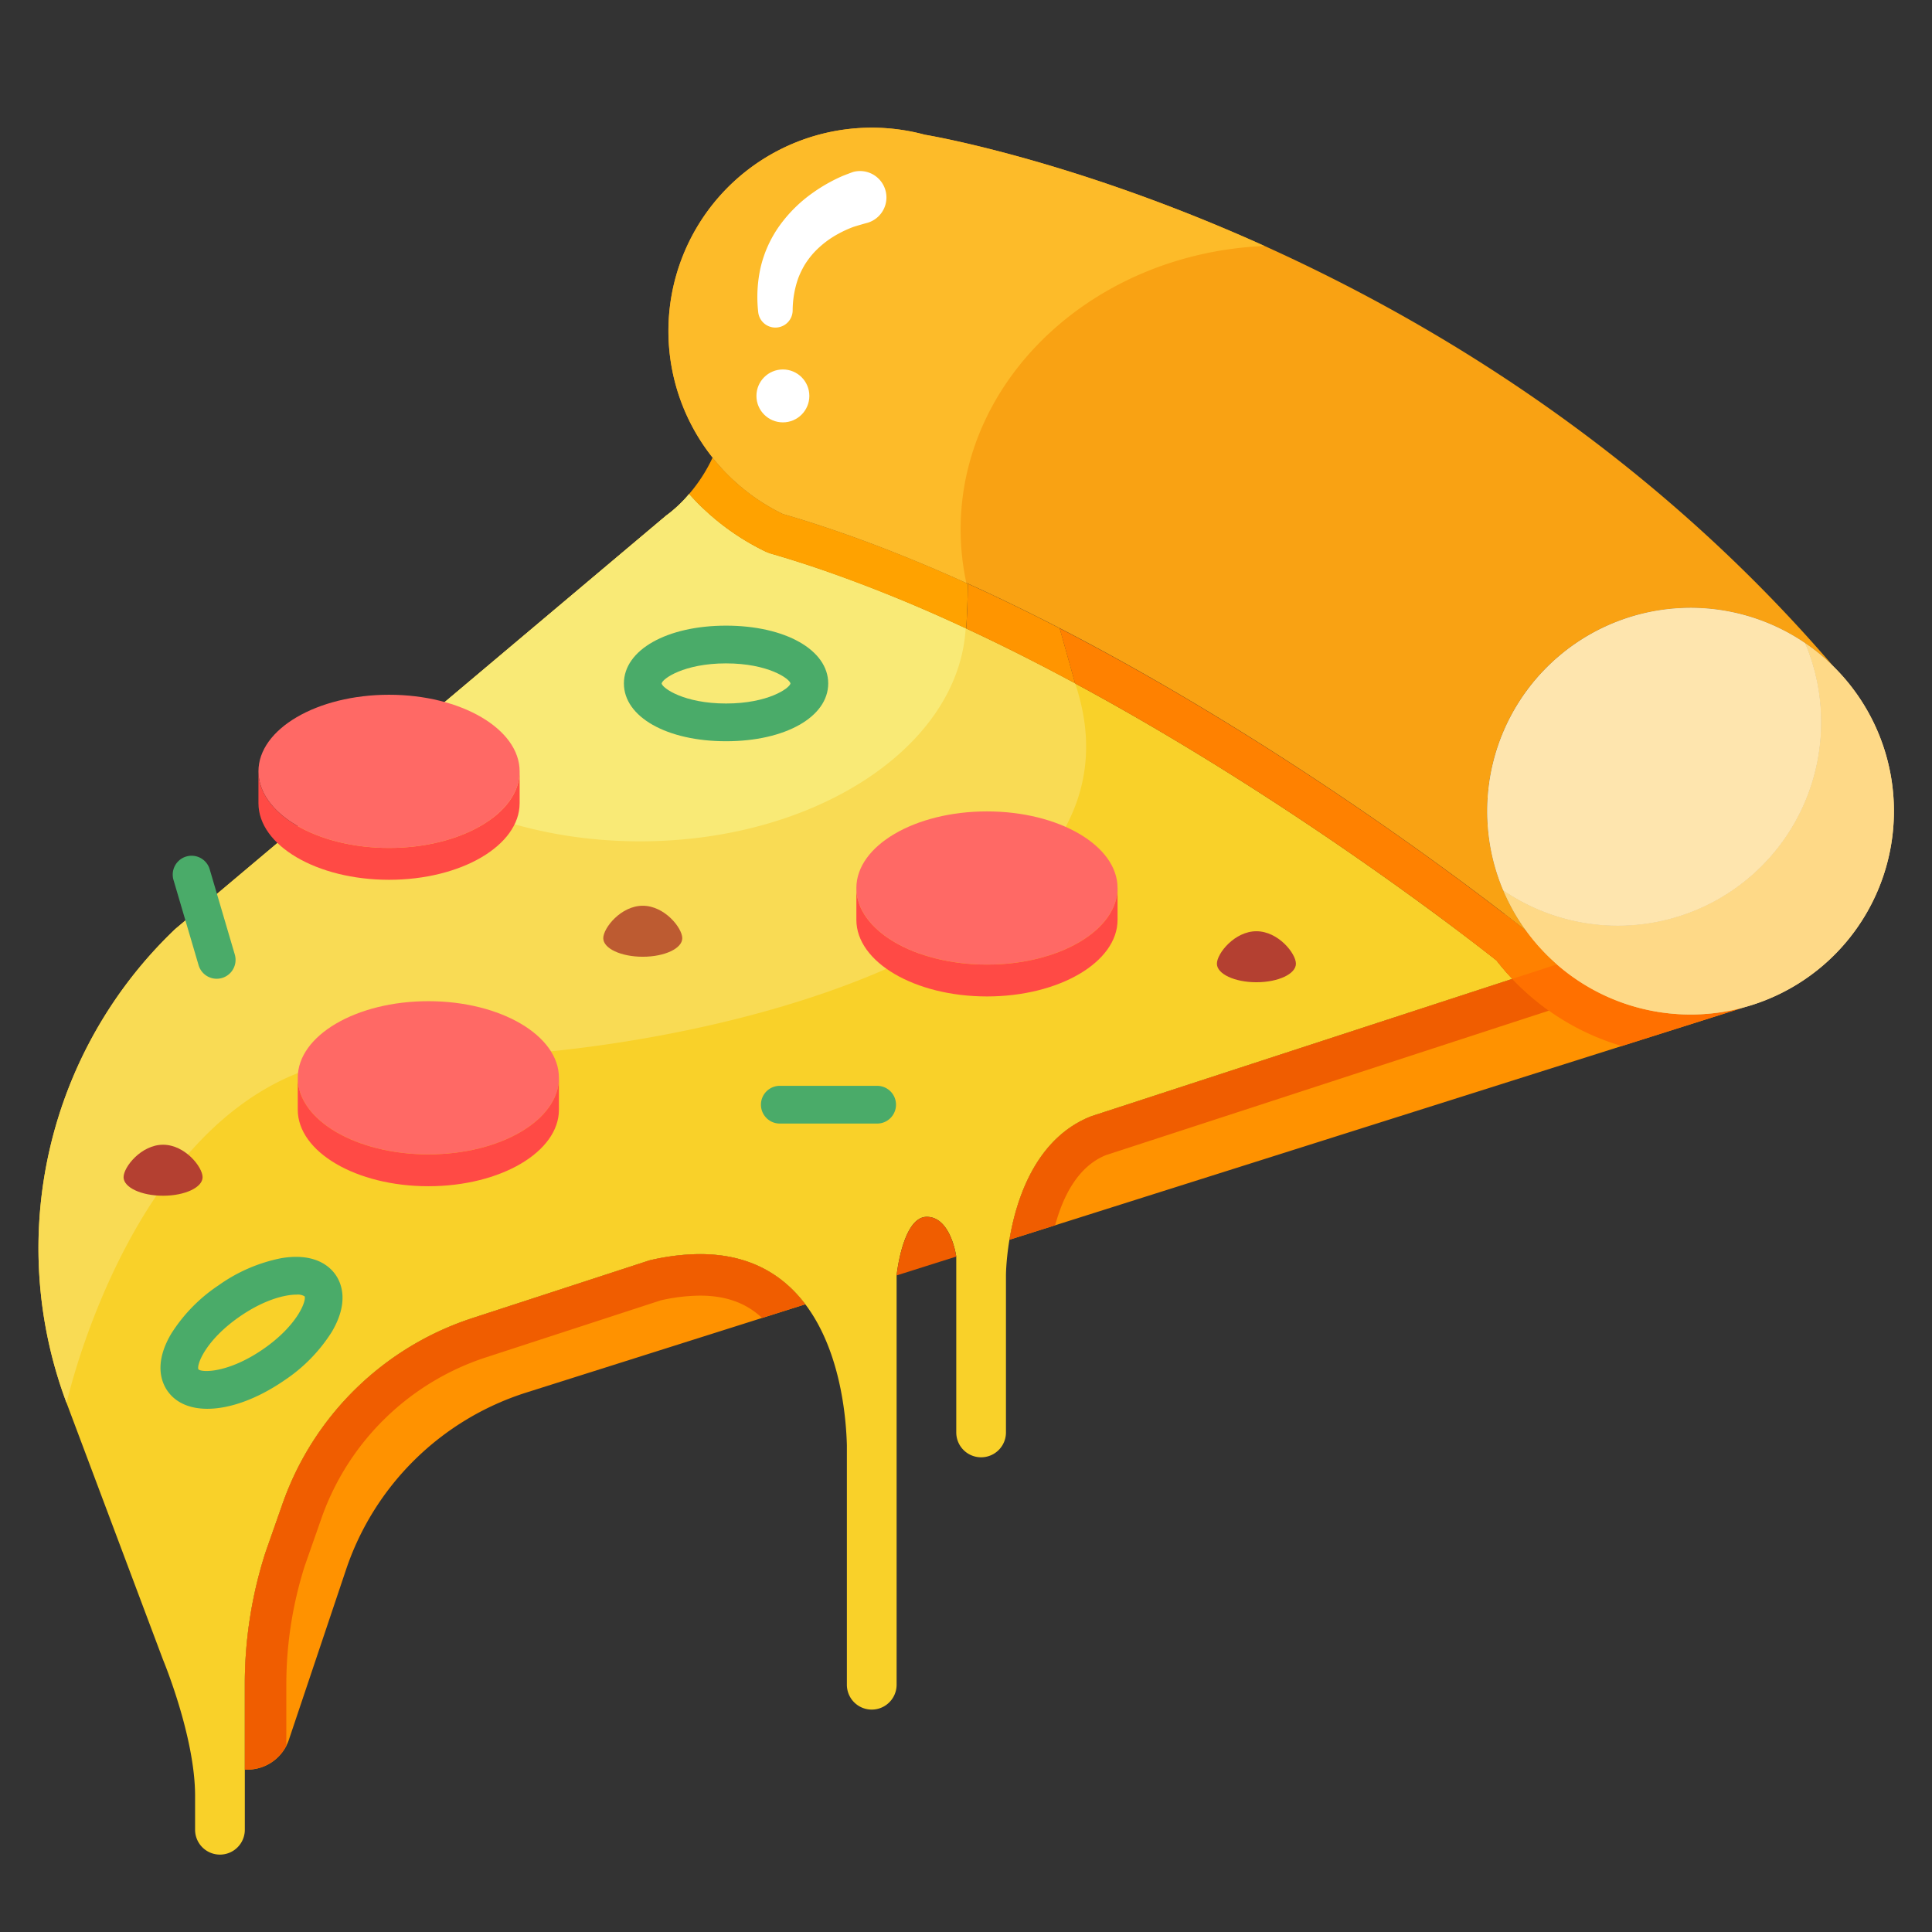 <svg xmlns="http://www.w3.org/2000/svg" viewBox="0 0 512 512"><rect x="0" y="0" width="512" height="512" fill="#333333" stroke="none"/><title>Pizza</title><g id="Pizza"><path d="M462.05,267,267.52,328.54c1.75-10.57,6.87-26.94,21.74-32.74l3.5-1.14.03-.01,68.94-22.49,50.85-16.6a1.907,1.907,0,0,0,.17.13A53.917,53.917,0,0,0,462.05,267Z" style="fill:#ff9200"/><path d="M213.41,345.65l-73.93,23.39A73.921,73.921,0,0,0,91.7,415.98L76.59,460.96a11.6,11.6,0,0,1-11.71,7.99V445.83a113.93,113.93,0,0,1,5.49-34.46l4.5-12.83a79.397,79.397,0,0,1,50.3-49.22L172.16,334C193.28,329.14,205.9,335.69,213.41,345.65Z" style="fill:#ff9200"/><path d="M400.81,259.41l-39.08,12.75-68.94,22.49-.03.01-3.5,1.14c-22.65,8.84-22.67,42.2-22.67,42.2v41.613a6.585,6.585,0,1,1-13.17,0V333s-1.42-10.53-7.82-10.53c-6.39,0-7.99,15.53-7.99,15.53V446.47a6.59,6.59,0,0,1-13.18,0V382.98c-.36-13.59-5.02-59.86-52.27-48.98l-46.99,15.32a79.397,79.397,0,0,0-50.3,49.22l-4.5,12.83a113.93,113.93,0,0,0-5.49,34.46V484.9a6.59,6.59,0,1,1-13.18,0v-8.83c.06-15.7-8.48-36.18-8.48-36.18L17.65,371.81A116.751,116.751,0,0,1,46.46,246.18l130.1-109.56a21.049,21.049,0,0,0,1.8-1.42,38.759,38.759,0,0,0,4.26-4.28,64.929,64.929,0,0,0,20.05,15.17,10.941,10.941,0,0,0,1.75.68c4.63,1.34,9.38,2.85,14.11,4.49,81.8,28.26,167.76,95.11,178.08,103.27A63.41,63.41,0,0,0,400.81,259.41Z" style="fill:#f9d129"/><path d="M105.02,280.11c66.359,3.015,204.54-25.825,179.91-99-21.357-11.508-44.031-22.122-66.395-29.848-4.739-1.644-9.487-3.157-14.114-4.496a11.011,11.011,0,0,1-1.754-.675,64.986,64.986,0,0,1-20.042-15.167h0a34.139,34.139,0,0,1-6.064,5.701L46.461,246.184A116.755,116.755,0,0,0,17.648,371.813S38.66,277.095,105.02,280.11Z" style="fill:#f9db54"/><path d="M185.521,332.355a59.658,59.658,0,0,0-13.358,1.641l-46.989,15.328a79.4,79.4,0,0,0-50.306,49.217L70.37,411.37a114.085,114.085,0,0,0-5.492,34.463v23.112a11.627,11.627,0,0,0,11-6.292v-16.82a104.115,104.115,0,0,1,4.886-30.864L85.249,402.18a68.8,68.8,0,0,1,43.337-42.398l46.505-15.17a48.47,48.47,0,0,1,10.431-1.257c6.819,0,12.201,1.923,16.439,5.924l11.45-3.622C207.633,338.008,198.862,332.355,185.521,332.355Z" style="fill:#f05d00"/><path d="M218.535,151.262c-4.739-1.644-9.487-3.157-14.114-4.496a11.011,11.011,0,0,1-1.754-.675,64.986,64.986,0,0,1-20.042-15.167h0a34.139,34.139,0,0,1-6.064,5.701l-75.329,63.437c15.8,13.923,40.543,22.898,68.378,22.898,46.532,0,84.453-25.059,86.302-56.442A395.673,395.673,0,0,0,218.535,151.262Z" style="fill:#f9ea76"/><path d="M448.026,268.849a53.796,53.796,0,0,1-43.474-22.061l-.003.002s-2.018-1.63-5.723-4.492c-4.087,1.095-8.58,2.309-13.424,3.625,5.61,4.212,9.478,7.238,11.209,8.608a65.218,65.218,0,0,0,33.185,22.678l32.616-10.317A53.894,53.894,0,0,1,448.026,268.849Z" style="fill:#ff7000"/><path d="M486.06,176.82a53.698,53.698,0,0,0-38.03-15.73,53.862,53.862,0,0,0-43.5,85.69c-1.43-1.16-93.44-75.18-182.39-105.91q-7.35-2.55-14.66-4.67A53.891,53.891,0,0,1,245.15,35.72v-.01a.077.077,0,0,1,.03.01C247.37,36.08,385.44,59.34,486.06,176.82Z" style="fill:#f9a213"/><path d="M501.91,214.97a53.892,53.892,0,0,1-103.52,21,53.904,53.904,0,0,0,79.99-65.52A53.826,53.826,0,0,1,501.91,214.97Z" style="fill:#fed987"/><path d="M482.62,191.44a53.892,53.892,0,0,1-84.23,44.53,53.892,53.892,0,0,1,79.99-65.52A53.712,53.712,0,0,1,482.62,191.44Z" style="fill:#fee5ae"/><ellipse cx="261.555" cy="235.328" rx="34.608" ry="20.298" style="fill:#ff6965"/><path d="M261.555,255.626c-19.114,0-34.608-9.088-34.608-20.298V243.77c0,11.21,15.495,20.298,34.608,20.298s34.608-9.088,34.608-20.298v-8.442C296.164,246.538,280.669,255.626,261.555,255.626Z" style="fill:#ff4a45"/><ellipse cx="103.1" cy="204.415" rx="34.608" ry="20.298" style="fill:#ff6965"/><path d="M103.1,224.712c-19.114,0-34.608-9.088-34.608-20.298v8.442c0,11.21,15.495,20.298,34.608,20.298s34.608-9.088,34.608-20.298v-8.442C137.708,215.625,122.213,224.712,103.1,224.712Z" style="fill:#ff4a45"/><ellipse cx="113.517" cy="285.622" rx="34.608" ry="20.298" style="fill:#ff6965"/><path d="M113.517,305.92c-19.114,0-34.608-9.088-34.608-20.298v8.443c0,11.21,15.495,20.298,34.608,20.298s34.608-9.088,34.608-20.298v-8.443C148.126,296.833,132.631,305.92,113.517,305.92Z" style="fill:#ff4a45"/><path d="M232.451,297.756h-25.793a5,5,0,1,1,0-10h25.793a5,5,0,0,1,0,10Z" style="fill:#4aab69"/><path d="M57.425,259.38A5.003,5.003,0,0,1,52.63,255.791l-6.652-22.598a5,5,0,0,1,9.594-2.824l6.652,22.598a5.005,5.005,0,0,1-4.799,6.414Z" style="fill:#4aab69"/><path d="M192.414,196.436c-15.688,0-27.073-6.441-27.073-15.316s11.386-15.316,27.073-15.316,27.072,6.441,27.072,15.316S208.101,196.436,192.414,196.436Zm0-20.633c-11.174,0-16.879,4.085-17.074,5.326.196,1.221,5.901,5.307,17.074,5.307,11.145,0,16.848-4.064,17.071-5.316C209.263,179.868,203.56,175.804,192.414,175.804Z" style="fill:#4aab69"/><path d="M54.956,373.345c-4.633,0-8.403-1.581-10.619-4.806-1.577-2.295-3.543-7.3,1.009-15.04a42.917,42.917,0,0,1,12.633-12.915,42.909,42.909,0,0,1,16.587-7.159c8.853-1.474,12.823,2.158,14.399,4.453s3.542,7.301-1.009,15.04a42.917,42.917,0,0,1-12.633,12.915C68.094,370.799,60.832,373.344,54.956,373.345ZM78.564,343.09c-2.899,0-8.354,1.224-14.923,5.737-9.209,6.327-11.598,12.924-11.057,14.057.854.898,7.865,1.036,17.077-5.293,9.187-6.311,11.586-12.891,11.061-14.049A3.511,3.511,0,0,0,78.564,343.09Z" style="fill:#4aab69"/><path d="M53.687,311.97c0,2.712-4.687,4.91-10.47,4.91s-10.47-2.198-10.47-4.91,4.688-8.604,10.47-8.604S53.687,309.259,53.687,311.97Z" style="fill:#b44031"/><path d="M343.433,255.394c0,2.711-4.688,4.91-10.47,4.91s-10.47-2.198-10.47-4.91,4.687-8.604,10.47-8.604S343.433,252.683,343.433,255.394Z" style="fill:#b44031"/><path d="M180.811,248.637c0,2.712-4.688,4.91-10.47,4.91s-10.47-2.198-10.47-4.91,4.687-8.604,10.47-8.604S180.811,245.926,180.811,248.637Z" style="fill:#bd5b31"/><path d="M256.49,154.67c-.04,4.91-.27,9.38-.43,11.92a395.614,395.614,0,0,0-37.53-15.33c-4.73-1.64-9.48-3.15-14.11-4.49a10.941,10.941,0,0,1-1.75-.68,64.929,64.929,0,0,1-20.05-15.17,42.013,42.013,0,0,0,6.23-9.66,54.029,54.029,0,0,0,18.63,14.94q7.305,2.115,14.66,4.67C233.6,144.83,245.12,149.51,256.49,154.67Z" style="fill:#ffa200"/><path d="M284.94,181.12c-9.42-5.08-19.09-9.98-28.88-14.53.16-2.54.39-7.01.43-11.92,8.22,3.72,16.36,7.7,24.35,11.83Z" style="fill:#ff9500"/><path d="M412.596,255.567l-11.81,3.85a63.455,63.455,0,0,1-4.2-4.88c-7.5-5.93-54.92-42.84-111.67-73.41l-4.1-14.62c67.33,34.74,123.71,80.29,123.71,80.29a54.42,54.42,0,0,0,8.06,8.76Z" style="fill:#ff8100"/><path d="M245.605,322.47c-6.391,0-7.998,15.533-7.998,15.533l15.809-5.001S251.995,322.47,245.605,322.47Z" style="fill:#f05d00"/><polygon points="40.339 432.227 40.339 432.227 40.339 432.228 40.339 432.227" style="fill:#ff9200"/><path d="M335.107,65.186C284.534,42.35,246.326,35.909,245.18,35.72a.077.077,0,0,0-.03-.01v.01A53.89,53.89,0,0,0,207.48,136.2q7.305,2.115,14.66,4.67c11.333,3.915,22.716,8.535,33.955,13.616a67.413,67.413,0,0,1-1.521-14.171C254.574,100.003,290.268,67.102,335.107,65.186Z" style="fill:#fdbb29"/><path d="M400.786,259.418,361.73,272.16l-68.86,22.47-.08.02-.03.01-3.5,1.14c-14.87,5.8-19.98,22.18-21.74,32.74l12.11-3.83c1.97-7.29,5.82-15.47,13.38-18.56l2.47-.81,19.24-6.27,29.45-9.61,20.97-6.84,39.08-12.75,6.26-2.04A65.59,65.59,0,0,1,400.786,259.418Z" style="fill:#f05d00"/><path d="M229.642,59.111c.053-.027-3.011.843-3.664,1.089a30.827,30.827,0,0,0-3.809,1.756,25.253,25.253,0,0,0-6.47,4.985,22.841,22.841,0,0,0-2.422,3.2,23.249,23.249,0,0,0-1.763,3.654,26.063,26.063,0,0,0-1.449,8.404l-.002.101a4.578,4.578,0,0,1-9.129.424,35.908,35.908,0,0,1,.619-11.774,31.361,31.361,0,0,1,5.051-11.165,37.312,37.312,0,0,1,8.623-8.566,43.828,43.828,0,0,1,5.104-3.162c.888-.467,1.788-.91,2.725-1.319.468-.207,2.667-1.056,3.131-1.192a7,7,0,1,1,3.455,13.567Z" style="fill:#fff"/><circle cx="207.474" cy="104.921" r="7.011" style="fill:#fff"/><path d="M501.91,214.97a53.892,53.892,0,0,1-103.52,21,53.904,53.904,0,0,0,79.99-65.52A53.826,53.826,0,0,1,501.91,214.97Z" style="fill:#fed987"/><path d="M482.62,191.44a53.892,53.892,0,0,1-84.23,44.53,53.892,53.892,0,0,1,79.99-65.52A53.712,53.712,0,0,1,482.62,191.44Z" style="fill:#fee5ae"/></g></svg>